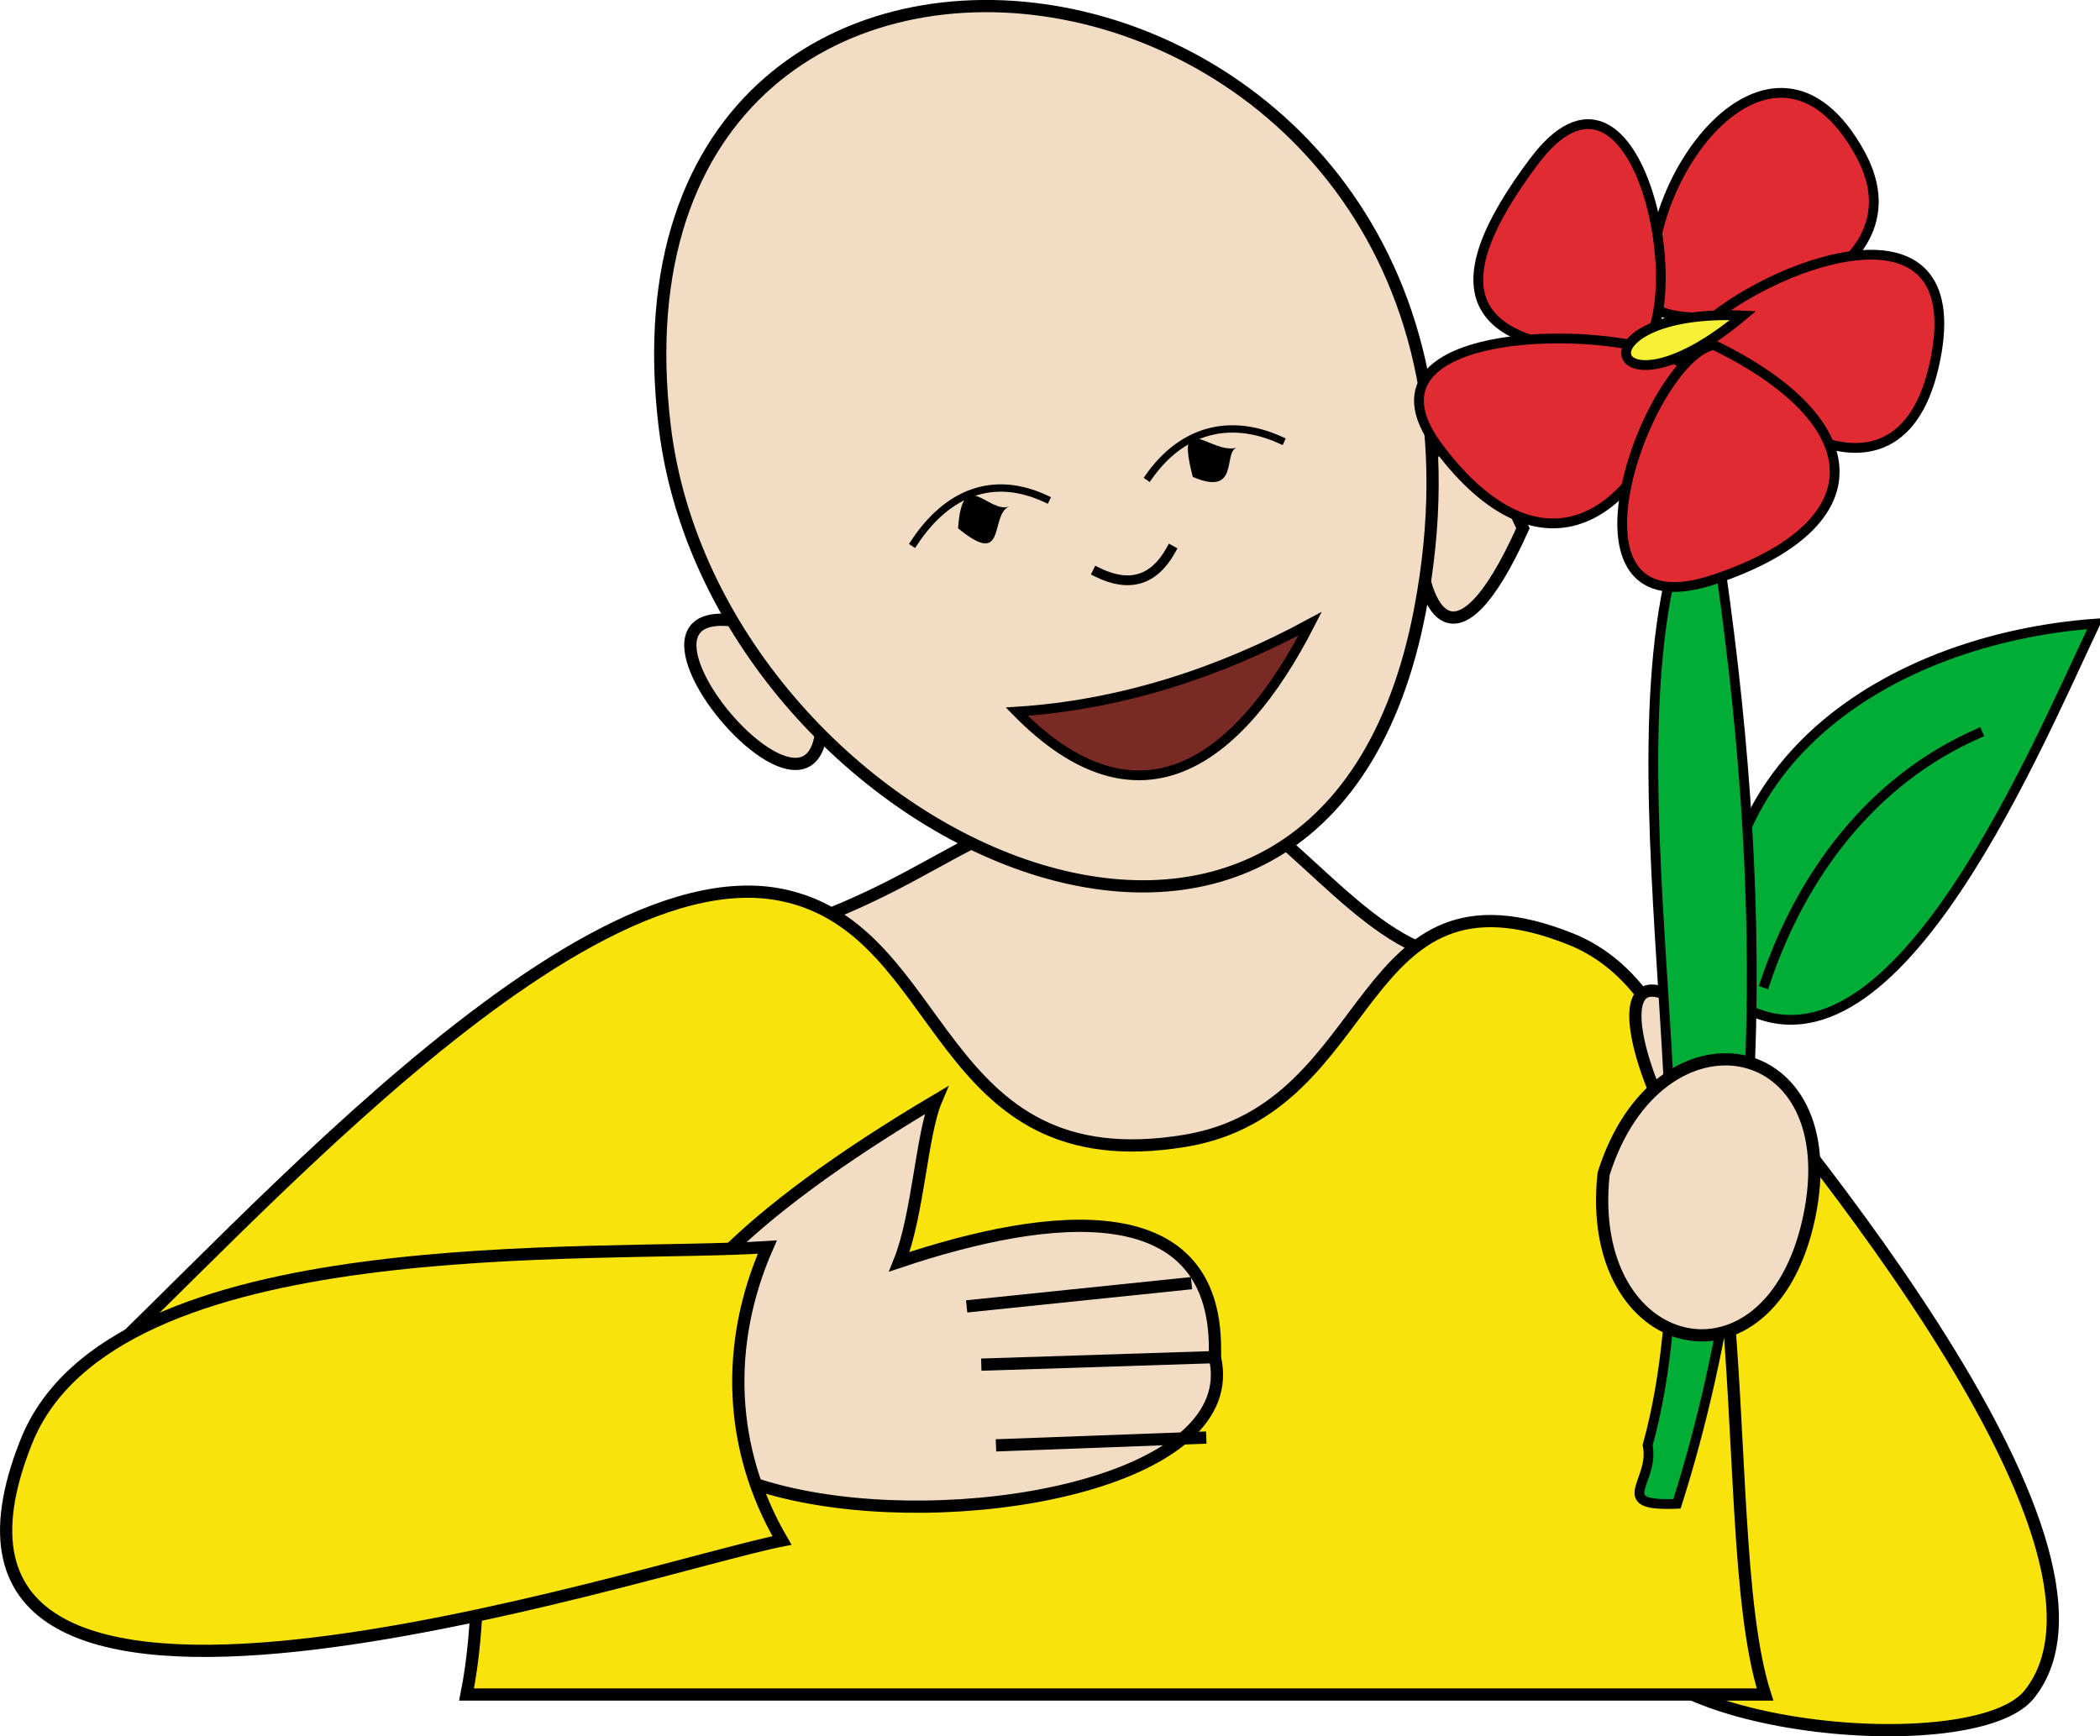 <svg xmlns="http://www.w3.org/2000/svg" xmlns:xlink="http://www.w3.org/1999/xlink" version="1.1" id="Layer_1" x="0px" y="0px" enable-background="new 0 0 822.05 841.89" xml:space="preserve" viewBox="302.43 336 214.69 177.54">
<path fill-rule="evenodd" clip-rule="evenodd" fill="#F8E30D" stroke="#000000" stroke-width="1.25" stroke-linecap="square" stroke-miterlimit="10" d="  M473.875,437.265c9.359,11.158,48.439,56.521,36,72c-5.62,6.993-41.25,3.556-41.25-7.176  C468.625,484.654,461.342,448.628,473.875,437.265z"/>
<path fill-rule="evenodd" clip-rule="evenodd" fill="#F2DDC4" stroke="#000000" stroke-width="1.25" stroke-linecap="square" stroke-miterlimit="10" d="  M449.125,433.515c-9.332-2.758-17.313-16.605-25.102-16.383c-22.065,0.63-22.742,7.83-41.648,14.133  c-20.332,6.777-24.417,32.25,1.464,32.25C425.575,463.515,437.947,474.162,449.125,433.515z"/>
<path fill-rule="evenodd" clip-rule="evenodd" fill="#F2DDC4" stroke="#000000" stroke-width="1.25" stroke-linecap="square" stroke-miterlimit="10" d="  M385.375,402.015C393.324,435.18,353.925,388.109,385.375,402.015L385.375,402.015z"/>
<path fill-rule="evenodd" clip-rule="evenodd" fill="#F2DDC4" stroke="#000000" stroke-width="1.25" stroke-linecap="square" stroke-miterlimit="10" d="  M458.125,390.015C443.907,421.646,443.907,358.385,458.125,390.015L458.125,390.015z"/>
<path fill-rule="evenodd" clip-rule="evenodd" fill="#F2DDC4" stroke="#000000" stroke-width="1.25" stroke-linecap="square" stroke-miterlimit="10" d="  M370.375,379.515c4.987,42.121,67.252,71.501,77.25,18.75C461.07,327.331,362.508,313.038,370.375,379.515z"/>
<path fill-rule="evenodd" clip-rule="evenodd" fill="#7A2A25" stroke="#000000" stroke-linecap="square" stroke-miterlimit="10" d="  M436.375,399.765c-7.352,14.383-17.604,21.645-30,9C416.873,408.1,427.061,404.818,436.375,399.765z"/>
<path fill-rule="evenodd" clip-rule="evenodd" d="M405.625,387.765c-2.077,0.891-0.174,6.431-5.25,2.25  C400.836,383.465,403.544,388.658,405.625,387.765z"/>
<path fill-rule="evenodd" clip-rule="evenodd" d="M428.875,381.765c-1.445,0.443,0.333,5.069-4.5,3  C422.495,377.539,426.266,382.565,428.875,381.765z"/>
<path fill="none" stroke="#000000" stroke-linecap="square" stroke-miterlimit="10" d="M414.627,394.515  c3.219,1.59,5.754,0.88,7.498-2.25"/>
<path fill="none" stroke="#000000" stroke-width="0.75" stroke-linecap="square" stroke-miterlimit="10" d="M395.875,391.515  c3.404-5.167,8.12-7.02,13.5-4.5"/>
<path fill="none" stroke="#000000" stroke-width="0.75" stroke-linecap="square" stroke-miterlimit="10" d="M433.375,381.015  c-5.273-2.4-10.148-1.024-13.5,3.75"/>
<path fill-rule="evenodd" clip-rule="evenodd" fill="#F8E30D" stroke="#000000" stroke-width="1.25" stroke-linecap="square" stroke-miterlimit="10" d="  M350.125,509.265c44.25,0,88.5,0,132.75,0c-5.752-17.92,1.628-68.648-19.875-77.25c-22.254-8.901-19.412,17.298-39.375,20.625  c-25.868,4.312-24.098-21.614-41.25-25.125c-23.163-4.74-60.968,41.191-75,52.5c20.775,24.484,17.917,27.217,43.5,6.75  C351.323,493.998,351.565,502.079,350.125,509.265z"/>
<path fill-rule="evenodd" clip-rule="evenodd" fill="#F2DDC4" stroke="#000000" stroke-width="1.25" stroke-linecap="square" stroke-miterlimit="10" d="  M426.625,474.765c0.63-16.949-16.879-14.901-32.25-9.75c1.913-4.758,2.276-13.015,3.75-16.5  C317.146,496.553,432.505,499.529,426.625,474.765z"/>
<path fill-rule="evenodd" clip-rule="evenodd" fill="#E12B32" d="M423.625,467.265l-21.75,2.25L423.625,467.265z"/>
<line fill="none" stroke="#000000" stroke-width="1.25" stroke-linecap="square" stroke-miterlimit="10" x1="423.625" y1="467.265" x2="401.875" y2="469.515"/>
<path fill-rule="evenodd" clip-rule="evenodd" fill="#E12B32" d="M426.625,474.765l-23.25,0.75L426.625,474.765z"/>
<line fill="none" stroke="#000000" stroke-width="1.25" stroke-linecap="square" stroke-miterlimit="10" x1="426.625" y1="474.765" x2="403.375" y2="475.515"/>
<path fill-rule="evenodd" clip-rule="evenodd" fill="#E12B32" d="M425.125,483.015l-20.25,0.75L425.125,483.015z"/>
<line fill="none" stroke="#000000" stroke-width="1.25" stroke-linecap="square" stroke-miterlimit="10" x1="425.125" y1="483.015" x2="404.875" y2="483.765"/>
<path fill-rule="evenodd" clip-rule="evenodd" fill="#F8E30D" stroke="#000000" stroke-width="1.25" stroke-linecap="square" stroke-miterlimit="10" d="  M380.875,463.515c-17.602,1.144-66.937-2.159-75.75,19.875c-15.802,39.506,63.735,12.753,77.25,10.125  C376.91,484.163,376.524,473.417,380.875,463.515z"/>
<path fill-rule="evenodd" clip-rule="evenodd" fill="#F2DDC4" stroke="#000000" stroke-width="1.25" stroke-linecap="square" stroke-miterlimit="10" d="  M481.375,444.765C484.938,485.21,453.225,415.305,481.375,444.765L481.375,444.765z"/>
<path fill-rule="evenodd" clip-rule="evenodd" fill="#00AD36" stroke="#000000" stroke-linecap="square" stroke-miterlimit="10" d="  M479.125,438.015c-4.014-23.647,16.361-36.689,37.5-38.25C509.895,414.036,494.994,449.529,479.125,438.015z"/>
<path fill="none" stroke="#000000" stroke-linecap="square" stroke-miterlimit="10" d="M482.875,436.515  c3.709-11.106,10.945-20.74,21.75-25.5"/>
<path fill-rule="evenodd" clip-rule="evenodd" fill="#00AD36" stroke="#000000" stroke-linecap="square" stroke-miterlimit="10" d="  M470.875,483.765c0.784,3.779-3.923,6.282,3,6c10.645-33.549,8.731-70.687,3-105C464.139,407.815,478.958,454.56,470.875,483.765z"/>
<path fill-rule="evenodd" clip-rule="evenodd" fill="#E12B32" stroke="#000000" stroke-linecap="square" stroke-miterlimit="10" d="  M471.625,367.515c-2.65-12.336,11.997-32.259,21-15.75C499.814,364.947,476.642,370.913,471.625,367.515z"/>
<path fill-rule="evenodd" clip-rule="evenodd" fill="#E12B32" stroke="#000000" stroke-linecap="square" stroke-miterlimit="10" d="  M470.125,372.015c-18.756,0.19-20.385-6.821-10.875-19.5C469.68,338.608,475.634,366.712,470.125,372.015z"/>
<path fill-rule="evenodd" clip-rule="evenodd" fill="#E12B32" stroke="#000000" stroke-linecap="square" stroke-miterlimit="10" d="  M474.625,373.515c-4.238,16.081-14.682,22.175-25.125,8.25C439.227,368.067,471.56,369.197,474.625,373.515z"/>
<path fill-rule="evenodd" clip-rule="evenodd" fill="#E12B32" stroke="#000000" stroke-linecap="square" stroke-miterlimit="10" d="  M476.875,369.015c7.564-6.5,27.426-13.529,23.25,4.5C496.014,391.269,477.379,376.019,476.875,369.015z"/>
<path fill-rule="evenodd" clip-rule="evenodd" fill="#E12B32" stroke="#000000" stroke-linecap="square" stroke-miterlimit="10" d="  M477.625,371.265c16.084,7.812,16.896,18.368,0,24C460.518,400.967,470.82,372.663,477.625,371.265z"/>
<path fill-rule="evenodd" clip-rule="evenodd" fill="#F6F036" stroke="#000000" stroke-linecap="square" stroke-miterlimit="10" d="  M480.625,368.265C466.621,380.039,462.862,367.48,480.625,368.265L480.625,368.265z"/>
<path fill-rule="evenodd" clip-rule="evenodd" fill="#F2DDC4" stroke="#000000" stroke-width="1.25" stroke-linecap="square" stroke-miterlimit="10" d="  M466.375,456.015c-2.03,18.768,17.003,23.263,21,4.5C491.407,441.587,471.974,438.17,466.375,456.015z"/>
</svg>